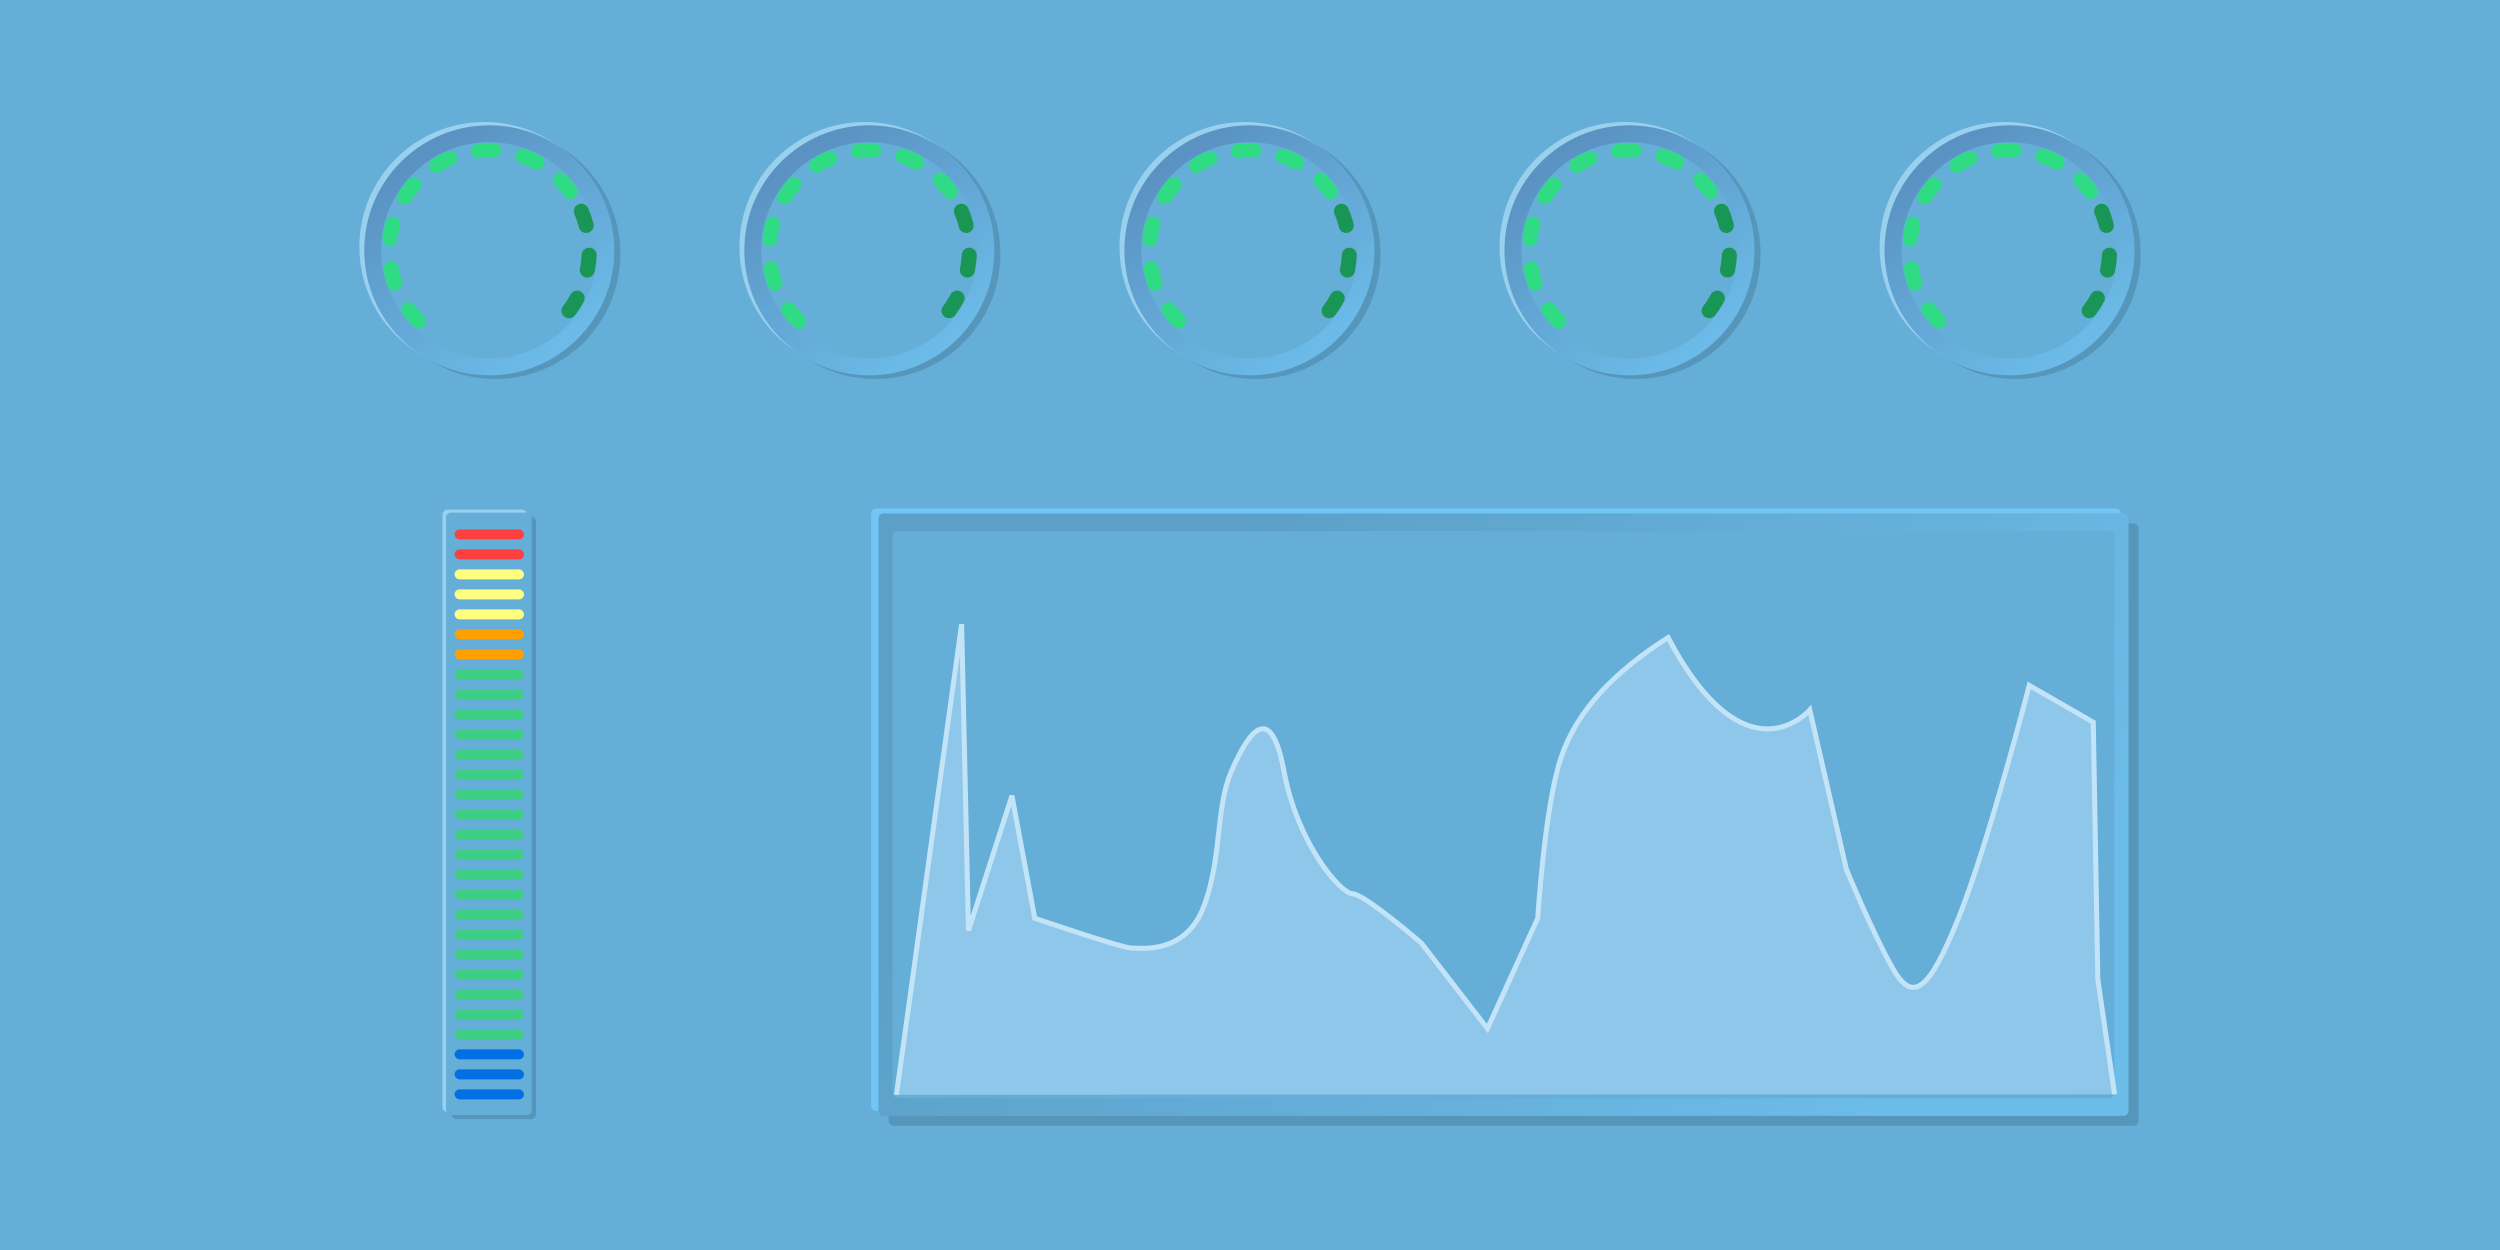 <?xml version="1.0" encoding="UTF-8" standalone="no"?>
<!-- Created with Inkscape (http://www.inkscape.org/) -->

<svg
   xmlns:dc="http://purl.org/dc/elements/1.1/"
   xmlns:cc="http://creativecommons.org/ns#"
   xmlns:rdf="http://www.w3.org/1999/02/22-rdf-syntax-ns#"
   xmlns:svg="http://www.w3.org/2000/svg"
   xmlns="http://www.w3.org/2000/svg"
   xmlns:xlink="http://www.w3.org/1999/xlink"
   xmlns:sodipodi="http://sodipodi.sourceforge.net/DTD/sodipodi-0.dtd"
   xmlns:inkscape="http://www.inkscape.org/namespaces/inkscape"
   width="500"
   height="250"
   viewBox="0 0 132.292 66.146"
   version="1.1"
   id="svg8"
   inkscape:export-filename="/home/rob/git/charactercompressor/plugins/CharacterCompressor/Resources/UI_idea.png"
   inkscape:export-xdpi="95.999992"
   inkscape:export-ydpi="95.999992"
   inkscape:version="0.92.4 (5da689c313, 2019-01-14)"
   sodipodi:docname="UI_idea.svg">
  <defs
     id="defs2">
    <linearGradient
       inkscape:collect="always"
       id="linearGradient2686">
      <stop
         style="stop-color:#6cbce9;stop-opacity:1"
         offset="0"
         id="stop2682" />
      <stop
         style="stop-color:#5ca0c7;stop-opacity:1"
         offset="1"
         id="stop2684" />
    </linearGradient>
    <linearGradient
       inkscape:collect="always"
       id="linearGradient866">
      <stop
         style="stop-color:#6bbae7;stop-opacity:1"
         offset="0"
         id="stop862" />
      <stop
         style="stop-color:#5a92c2;stop-opacity:1"
         offset="1"
         id="stop864" />
    </linearGradient>
    <linearGradient
       inkscape:collect="always"
       xlink:href="#linearGradient866"
       id="linearGradient868"
       x1="24.68"
       y1="25.247"
       x2="17.378"
       y2="15.029"
       gradientUnits="userSpaceOnUse"
       gradientTransform="translate(5.245,-7.26)" />
    <filter
       inkscape:collect="always"
       style="color-interpolation-filters:sRGB"
       id="filter998"
       x="-0.036"
       width="1.072"
       y="-0.036"
       height="1.072">
      <feGaussianBlur
         inkscape:collect="always"
         stdDeviation="0.198"
         id="feGaussianBlur1000" />
    </filter>
    <filter
       inkscape:collect="always"
       style="color-interpolation-filters:sRGB"
       id="filter1036"
       x="-0.036"
       width="1.072"
       y="-0.036"
       height="1.072">
      <feGaussianBlur
         inkscape:collect="always"
         stdDeviation="0.198"
         id="feGaussianBlur1038" />
    </filter>
    <linearGradient
       inkscape:collect="always"
       xlink:href="#linearGradient866"
       id="linearGradient1073"
       gradientUnits="userSpaceOnUse"
       gradientTransform="translate(46.024,46.16)"
       x1="24.68"
       y1="25.247"
       x2="17.378"
       y2="15.029" />
    <linearGradient
       inkscape:collect="always"
       xlink:href="#linearGradient866"
       id="linearGradient1089"
       gradientUnits="userSpaceOnUse"
       gradientTransform="translate(46.024,46.16)"
       x1="24.68"
       y1="25.247"
       x2="17.378"
       y2="15.029" />
    <linearGradient
       inkscape:collect="always"
       xlink:href="#linearGradient866"
       id="linearGradient1105"
       gradientUnits="userSpaceOnUse"
       gradientTransform="translate(46.024,46.16)"
       x1="24.68"
       y1="25.247"
       x2="17.378"
       y2="15.029" />
    <linearGradient
       inkscape:collect="always"
       xlink:href="#linearGradient866"
       id="linearGradient1121"
       gradientUnits="userSpaceOnUse"
       gradientTransform="translate(46.024,46.16)"
       x1="24.68"
       y1="25.247"
       x2="17.378"
       y2="15.029" />
    <filter
       inkscape:collect="always"
       style="color-interpolation-filters:sRGB"
       id="filter1191"
       x="-0.035"
       width="1.07"
       y="-0.009"
       height="1.019">
      <feGaussianBlur
         inkscape:collect="always"
         stdDeviation="0.126"
         id="feGaussianBlur1193" />
    </filter>
    <filter
       inkscape:collect="always"
       style="color-interpolation-filters:sRGB"
       id="filter1603"
       x="-0.035"
       width="1.07"
       y="-0.009"
       height="1.019">
      <feGaussianBlur
         inkscape:collect="always"
         stdDeviation="0.126"
         id="feGaussianBlur1605" />
    </filter>
    <filter
       inkscape:collect="always"
       style="color-interpolation-filters:sRGB"
       id="filter2488"
       x="-0.009"
       width="1.018"
       y="-0.018"
       height="1.037">
      <feGaussianBlur
         inkscape:collect="always"
         stdDeviation="0.245"
         id="feGaussianBlur2490" />
    </filter>
    <filter
       inkscape:collect="always"
       style="color-interpolation-filters:sRGB"
       id="filter2494"
       x="-0.009"
       width="1.018"
       y="-0.018"
       height="1.037">
      <feGaussianBlur
         inkscape:collect="always"
         stdDeviation="0.245"
         id="feGaussianBlur2496" />
    </filter>
    <linearGradient
       inkscape:collect="always"
       xlink:href="#linearGradient2686"
       id="linearGradient2688"
       x1="101.659"
       y1="60.148"
       x2="65.654"
       y2="30.682"
       gradientUnits="userSpaceOnUse" />
  </defs>
  <sodipodi:namedview
     id="base"
     pagecolor="#ffffff"
     bordercolor="#666666"
     borderopacity="1.0"
     inkscape:pageopacity="0.0"
     inkscape:pageshadow="2"
     inkscape:zoom="1"
     inkscape:cx="282.14211"
     inkscape:cy="187.76984"
     inkscape:document-units="px"
     inkscape:current-layer="layer1"
     showgrid="false"
     units="px"
     inkscape:snap-bbox="true"
     inkscape:bbox-paths="true"
     inkscape:bbox-nodes="true"
     inkscape:snap-bbox-edge-midpoints="true"
     inkscape:snap-bbox-midpoints="true"
     inkscape:snap-page="true"
     inkscape:snap-object-midpoints="true"
     inkscape:snap-global="false"
     showguides="true"
     inkscape:guide-bbox="true"
     fit-margin-top="0"
     fit-margin-left="0"
     fit-margin-right="0"
     fit-margin-bottom="0"
     inkscape:window-width="1920"
     inkscape:window-height="1029"
     inkscape:window-x="0"
     inkscape:window-y="27"
     inkscape:window-maximized="1">
    <sodipodi:guide
       position="44.913,4.63"
       orientation="0,1"
       id="guide2697"
       inkscape:locked="false" />
  </sodipodi:namedview>
  <g
     inkscape:label="bg"
     inkscape:groupmode="layer"
     id="layer1"
     transform="translate(0,-164.708)"
     style="display:inline">
    <rect
       style="fill:#64aed8;fill-opacity:1;stroke-width:0.265"
       id="rect815"
       width="132.292"
       height="66.146"
       x="0"
       y="164.708" />
  </g>
  <g
     inkscape:groupmode="layer"
     id="layer2"
     inkscape:label="knop"
     style="display:inline"
     transform="translate(0,-3.9882813e-6)">
    <circle
       style="fill:#ffffff;fill-opacity:0.51;stroke-width:0.226"
       id="circle822"
       cx="-26.185"
       cy="-26.325"
       r="6.615" />
    <circle
       style="fill:#5696ba;fill-opacity:1;stroke-width:0.226;filter:url(#filter998)"
       id="circle1002"
       cx="26.213"
       cy="13.44"
       r="6.615" />
    <circle
       r="6.615"
       cy="13.069"
       cx="25.631"
       id="circle820"
       style="fill:#99d0ee;fill-opacity:1;stroke-width:0.226;filter:url(#filter1036)" />
    <circle
       style="fill:url(#linearGradient868);fill-opacity:1;stroke-width:0.226"
       id="path818"
       cx="25.891"
       cy="13.246"
       r="6.615" />
    <circle
       r="5.722"
       cy="13.246"
       cx="25.891"
       id="circle1004"
       style="fill:#64aed8;fill-opacity:1;stroke-width:0.195" />
    <path
       style="fill:none;fill-opacity:1;stroke:#2fdc84;stroke-width:0.794;stroke-linecap:round;stroke-linejoin:miter;stroke-miterlimit:4;stroke-dasharray:0.794, 1.587;stroke-dashoffset:0;stroke-opacity:1;paint-order:normal"
       id="path1047"
       sodipodi:type="arc"
       sodipodi:cx="25.89076"
       sodipodi:cy="13.24632"
       sodipodi:rx="5.2916665"
       sodipodi:ry="5.2916665"
       sodipodi:start="2.3561945"
       sodipodi:end="5.7246799"
       d="m 22.149,16.988 a 5.292,5.292 0 0 1 -1.251,-5.494 5.292,5.292 0 0 1 4.41,-3.507 5.292,5.292 0 0 1 5.071,2.455"
       sodipodi:open="true" />
    <path
       sodipodi:open="true"
       d="m 30.762,11.179 a 5.292,5.292 0 0 1 -1.686,6.294"
       sodipodi:end="0.9250245"
       sodipodi:start="5.8817596"
       sodipodi:ry="5.2916665"
       sodipodi:rx="5.2916665"
       sodipodi:cy="13.24632"
       sodipodi:cx="25.89076"
       sodipodi:type="arc"
       id="path1049"
       style="fill:none;fill-opacity:1;stroke:#199656;stroke-width:0.794;stroke-linecap:round;stroke-linejoin:miter;stroke-miterlimit:4;stroke-dasharray:0.794, 1.587;stroke-dashoffset:0;stroke-opacity:1;paint-order:normal" />
    <g
       transform="translate(-20.668,-53.42)"
       id="g1071">
      <circle
         style="fill:#5696ba;fill-opacity:1;stroke-width:0.226;filter:url(#filter998)"
         id="circle1059"
         cx="66.993"
         cy="66.86"
         r="6.615" />
      <circle
         r="6.615"
         cy="66.49"
         cx="66.41"
         id="circle1061"
         style="fill:#99d0ee;fill-opacity:1;stroke-width:0.226;filter:url(#filter1036)" />
      <circle
         style="fill:url(#linearGradient1073);fill-opacity:1;stroke-width:0.226"
         id="circle1063"
         cx="66.67"
         cy="66.667"
         r="6.615" />
      <circle
         r="5.722"
         cy="66.667"
         cx="66.67"
         id="circle1065"
         style="fill:#64aed8;fill-opacity:1;stroke-width:0.195" />
      <path
         style="fill:none;fill-opacity:1;stroke:#2fdc84;stroke-width:0.794;stroke-linecap:round;stroke-linejoin:miter;stroke-miterlimit:4;stroke-dasharray:0.794, 1.587;stroke-dashoffset:0;stroke-opacity:1;paint-order:normal"
         id="path1067"
         sodipodi:type="arc"
         sodipodi:cx="66.670448"
         sodipodi:cy="66.66671"
         sodipodi:rx="5.2916665"
         sodipodi:ry="5.2916665"
         sodipodi:start="2.3561945"
         sodipodi:end="5.7246799"
         d="m 62.929,70.408 a 5.292,5.292 0 0 1 -1.251,-5.494 5.292,5.292 0 0 1 4.41,-3.507 5.292,5.292 0 0 1 5.071,2.455"
         sodipodi:open="true" />
      <path
         sodipodi:open="true"
         d="m 71.541,64.599 a 5.292,5.292 0 0 1 -1.686,6.294"
         sodipodi:end="0.9250245"
         sodipodi:start="5.8817596"
         sodipodi:ry="5.2916665"
         sodipodi:rx="5.2916665"
         sodipodi:cy="66.66671"
         sodipodi:cx="66.670448"
         sodipodi:type="arc"
         id="path1069"
         style="fill:none;fill-opacity:1;stroke:#199656;stroke-width:0.794;stroke-linecap:round;stroke-linejoin:miter;stroke-miterlimit:4;stroke-dasharray:0.794, 1.587;stroke-dashoffset:0;stroke-opacity:1;paint-order:normal" />
    </g>
    <g
       id="g1087"
       transform="translate(-0.556,-53.42)">
      <circle
         r="6.615"
         cy="66.86"
         cx="66.993"
         id="circle1075"
         style="fill:#5696ba;fill-opacity:1;stroke-width:0.226;filter:url(#filter998)" />
      <circle
         style="fill:#99d0ee;fill-opacity:1;stroke-width:0.226;filter:url(#filter1036)"
         id="circle1077"
         cx="66.41"
         cy="66.49"
         r="6.615" />
      <circle
         r="6.615"
         cy="66.667"
         cx="66.67"
         id="circle1079"
         style="fill:url(#linearGradient1089);fill-opacity:1;stroke-width:0.226" />
      <circle
         style="fill:#64aed8;fill-opacity:1;stroke-width:0.195"
         id="circle1081"
         cx="66.67"
         cy="66.667"
         r="5.722" />
      <path
         sodipodi:open="true"
         d="m 62.929,70.408 a 5.292,5.292 0 0 1 -1.251,-5.494 5.292,5.292 0 0 1 4.41,-3.507 5.292,5.292 0 0 1 5.071,2.455"
         sodipodi:end="5.7246799"
         sodipodi:start="2.3561945"
         sodipodi:ry="5.2916665"
         sodipodi:rx="5.2916665"
         sodipodi:cy="66.66671"
         sodipodi:cx="66.670448"
         sodipodi:type="arc"
         id="path1083"
         style="fill:none;fill-opacity:1;stroke:#2fdc84;stroke-width:0.794;stroke-linecap:round;stroke-linejoin:miter;stroke-miterlimit:4;stroke-dasharray:0.794, 1.587;stroke-dashoffset:0;stroke-opacity:1;paint-order:normal" />
      <path
         style="fill:none;fill-opacity:1;stroke:#199656;stroke-width:0.794;stroke-linecap:round;stroke-linejoin:miter;stroke-miterlimit:4;stroke-dasharray:0.794, 1.587;stroke-dashoffset:0;stroke-opacity:1;paint-order:normal"
         id="path1085"
         sodipodi:type="arc"
         sodipodi:cx="66.670448"
         sodipodi:cy="66.66671"
         sodipodi:rx="5.2916665"
         sodipodi:ry="5.2916665"
         sodipodi:start="5.8817596"
         sodipodi:end="0.9250245"
         d="m 71.541,64.599 a 5.292,5.292 0 0 1 -1.686,6.294"
         sodipodi:open="true" />
    </g>
    <g
       transform="translate(39.668,-53.42)"
       id="g1103">
      <circle
         style="fill:#5696ba;fill-opacity:1;stroke-width:0.226;filter:url(#filter998)"
         id="circle1091"
         cx="66.993"
         cy="66.86"
         r="6.615" />
      <circle
         r="6.615"
         cy="66.49"
         cx="66.41"
         id="circle1093"
         style="fill:#99d0ee;fill-opacity:1;stroke-width:0.226;filter:url(#filter1036)" />
      <circle
         style="fill:url(#linearGradient1105);fill-opacity:1;stroke-width:0.226"
         id="circle1095"
         cx="66.67"
         cy="66.667"
         r="6.615" />
      <circle
         r="5.722"
         cy="66.667"
         cx="66.67"
         id="circle1097"
         style="fill:#64aed8;fill-opacity:1;stroke-width:0.195" />
      <path
         style="fill:none;fill-opacity:1;stroke:#2fdc84;stroke-width:0.794;stroke-linecap:round;stroke-linejoin:miter;stroke-miterlimit:4;stroke-dasharray:0.794, 1.587;stroke-dashoffset:0;stroke-opacity:1;paint-order:normal"
         id="path1099"
         sodipodi:type="arc"
         sodipodi:cx="66.670448"
         sodipodi:cy="66.66671"
         sodipodi:rx="5.2916665"
         sodipodi:ry="5.2916665"
         sodipodi:start="2.3561945"
         sodipodi:end="5.7246799"
         d="m 62.929,70.408 a 5.292,5.292 0 0 1 -1.251,-5.494 5.292,5.292 0 0 1 4.41,-3.507 5.292,5.292 0 0 1 5.071,2.455"
         sodipodi:open="true" />
      <path
         sodipodi:open="true"
         d="m 71.541,64.599 a 5.292,5.292 0 0 1 -1.686,6.294"
         sodipodi:end="0.9250245"
         sodipodi:start="5.8817596"
         sodipodi:ry="5.2916665"
         sodipodi:rx="5.2916665"
         sodipodi:cy="66.66671"
         sodipodi:cx="66.670448"
         sodipodi:type="arc"
         id="path1101"
         style="fill:none;fill-opacity:1;stroke:#199656;stroke-width:0.794;stroke-linecap:round;stroke-linejoin:miter;stroke-miterlimit:4;stroke-dasharray:0.794, 1.587;stroke-dashoffset:0;stroke-opacity:1;paint-order:normal" />
    </g>
    <g
       transform="translate(19.556,-53.42)"
       id="g1119">
      <circle
         style="fill:#5696ba;fill-opacity:1;stroke-width:0.226;filter:url(#filter998)"
         id="circle1107"
         cx="66.993"
         cy="66.86"
         r="6.615" />
      <circle
         r="6.615"
         cy="66.49"
         cx="66.41"
         id="circle1109"
         style="fill:#99d0ee;fill-opacity:1;stroke-width:0.226;filter:url(#filter1036)" />
      <circle
         style="fill:url(#linearGradient1121);fill-opacity:1;stroke-width:0.226"
         id="circle1111"
         cx="66.67"
         cy="66.667"
         r="6.615" />
      <circle
         r="5.722"
         cy="66.667"
         cx="66.67"
         id="circle1113"
         style="fill:#64aed8;fill-opacity:1;stroke-width:0.195" />
      <path
         style="fill:none;fill-opacity:1;stroke:#2fdc84;stroke-width:0.794;stroke-linecap:round;stroke-linejoin:miter;stroke-miterlimit:4;stroke-dasharray:0.794, 1.587;stroke-dashoffset:0;stroke-opacity:1;paint-order:normal"
         id="path1115"
         sodipodi:type="arc"
         sodipodi:cx="66.670448"
         sodipodi:cy="66.66671"
         sodipodi:rx="5.2916665"
         sodipodi:ry="5.2916665"
         sodipodi:start="2.3561945"
         sodipodi:end="5.7246799"
         d="m 62.929,70.408 a 5.292,5.292 0 0 1 -1.251,-5.494 5.292,5.292 0 0 1 4.41,-3.507 5.292,5.292 0 0 1 5.071,2.455"
         sodipodi:open="true" />
      <path
         sodipodi:open="true"
         d="m 71.541,64.599 a 5.292,5.292 0 0 1 -1.686,6.294"
         sodipodi:end="0.9250245"
         sodipodi:start="5.8817596"
         sodipodi:ry="5.2916665"
         sodipodi:rx="5.2916665"
         sodipodi:cy="66.66671"
         sodipodi:cx="66.670448"
         sodipodi:type="arc"
         id="path1117"
         style="fill:none;fill-opacity:1;stroke:#199656;stroke-width:0.794;stroke-linecap:round;stroke-linejoin:miter;stroke-miterlimit:4;stroke-dasharray:0.794, 1.587;stroke-dashoffset:0;stroke-opacity:1;paint-order:normal" />
    </g>
  </g>
  <g
     inkscape:groupmode="layer"
     id="layer3"
     inkscape:label="meter"
     style="display:inline;opacity:1"
     transform="translate(0,-3.9882813e-6)">
    <g
       id="g2663"
       transform="translate(14.155,-0.655)">
      <g
         id="g1610">
        <rect
           y="27.887"
           x="9.634"
           height="31.882"
           width="8.599"
           id="rect1125"
           style="fill:#5696ba;fill-opacity:1;stroke:none;stroke-width:1.1;stroke-linecap:round;stroke-linejoin:miter;stroke-miterlimit:4;stroke-dasharray:1.1, 2.199;stroke-dashoffset:0;stroke-opacity:1;paint-order:normal;filter:url(#filter1603)"
           transform="matrix(0.521,0,0,1,4.71,0.106)"
           ry="0.265"
           rx="0.508" />
        <rect
           style="fill:#99d0ee;fill-opacity:1;stroke:none;stroke-width:1.1;stroke-linecap:round;stroke-linejoin:miter;stroke-miterlimit:4;stroke-dasharray:1.1, 2.199;stroke-dashoffset:0;stroke-opacity:1;paint-order:normal;filter:url(#filter1191)"
           id="rect1127"
           width="8.599"
           height="31.882"
           x="9.393"
           y="27.649"
           transform="matrix(0.521,0,0,1,4.366,-0.026)"
           rx="0.508"
           ry="0.265" />
        <rect
           style="fill:#64aed8;fill-opacity:1;stroke:none;stroke-width:0.794;stroke-linecap:round;stroke-linejoin:miter;stroke-miterlimit:4;stroke-dasharray:0.794, 1.587;stroke-dashoffset:0;stroke-opacity:1;paint-order:normal"
           id="rect1123"
           width="4.534"
           height="31.882"
           x="9.448"
           y="27.781"
           ry="0.265"
           rx="0.265" />
      </g>
      <g
         id="g2532">
        <rect
           y="58.301"
           x="9.899"
           height="0.529"
           width="3.674"
           id="rect1616"
           style="fill:#0070e4;fill-opacity:1;stroke:none;stroke-width:0.794;stroke-linecap:round;stroke-linejoin:miter;stroke-miterlimit:4;stroke-dasharray:0.794, 1.587;stroke-dashoffset:0;stroke-opacity:1;paint-order:normal"
           ry="0.265"
           rx="0.265" />
        <rect
           style="fill:#0070e4;fill-opacity:1;stroke:none;stroke-width:0.794;stroke-linecap:round;stroke-linejoin:miter;stroke-miterlimit:4;stroke-dasharray:0.794, 1.587;stroke-dashoffset:0;stroke-opacity:1;paint-order:normal"
           id="rect1671"
           width="3.674"
           height="0.529"
           x="9.899"
           y="57.243"
           ry="0.265"
           rx="0.265" />
        <rect
           y="56.184"
           x="9.899"
           height="0.529"
           width="3.674"
           id="rect1673"
           style="fill:#0070e4;fill-opacity:1;stroke:none;stroke-width:0.794;stroke-linecap:round;stroke-linejoin:miter;stroke-miterlimit:4;stroke-dasharray:0.794, 1.587;stroke-dashoffset:0;stroke-opacity:1;paint-order:normal"
           ry="0.265"
           rx="0.265" />
        <rect
           style="fill:#3dce84;fill-opacity:1;stroke:none;stroke-width:0.794;stroke-linecap:round;stroke-linejoin:miter;stroke-miterlimit:4;stroke-dasharray:0.794, 1.587;stroke-dashoffset:0;stroke-opacity:1;paint-order:normal"
           id="rect1675"
           width="3.674"
           height="0.529"
           x="9.899"
           y="55.126"
           ry="0.265"
           rx="0.265" />
        <rect
           y="54.068"
           x="9.899"
           height="0.529"
           width="3.674"
           id="rect1677"
           style="fill:#3dce84;fill-opacity:1;stroke:none;stroke-width:0.794;stroke-linecap:round;stroke-linejoin:miter;stroke-miterlimit:4;stroke-dasharray:0.794, 1.587;stroke-dashoffset:0;stroke-opacity:1;paint-order:normal"
           ry="0.265"
           rx="0.265" />
        <rect
           style="fill:#3dce84;fill-opacity:1;stroke:none;stroke-width:0.794;stroke-linecap:round;stroke-linejoin:miter;stroke-miterlimit:4;stroke-dasharray:0.794, 1.587;stroke-dashoffset:0;stroke-opacity:1;paint-order:normal"
           id="rect1679"
           width="3.674"
           height="0.529"
           x="9.899"
           y="54.068"
           ry="0.265"
           rx="0.265" />
        <rect
           y="53.009"
           x="9.899"
           height="0.529"
           width="3.674"
           id="rect1681"
           style="fill:#3dce84;fill-opacity:1;stroke:none;stroke-width:0.794;stroke-linecap:round;stroke-linejoin:miter;stroke-miterlimit:4;stroke-dasharray:0.794, 1.587;stroke-dashoffset:0;stroke-opacity:1;paint-order:normal"
           ry="0.265"
           rx="0.265" />
        <rect
           style="fill:#3dce84;fill-opacity:1;stroke:none;stroke-width:0.794;stroke-linecap:round;stroke-linejoin:miter;stroke-miterlimit:4;stroke-dasharray:0.794, 1.587;stroke-dashoffset:0;stroke-opacity:1;paint-order:normal"
           id="rect1683"
           width="3.674"
           height="0.529"
           x="9.899"
           y="51.951"
           ry="0.265"
           rx="0.265" />
        <rect
           y="50.893"
           x="9.899"
           height="0.529"
           width="3.674"
           id="rect1685"
           style="fill:#3dce84;fill-opacity:1;stroke:none;stroke-width:0.794;stroke-linecap:round;stroke-linejoin:miter;stroke-miterlimit:4;stroke-dasharray:0.794, 1.587;stroke-dashoffset:0;stroke-opacity:1;paint-order:normal"
           ry="0.265"
           rx="0.265" />
        <rect
           style="fill:#3dce84;fill-opacity:1;stroke:none;stroke-width:0.794;stroke-linecap:round;stroke-linejoin:miter;stroke-miterlimit:4;stroke-dasharray:0.794, 1.587;stroke-dashoffset:0;stroke-opacity:1;paint-order:normal"
           id="rect1687"
           width="3.674"
           height="0.529"
           x="9.899"
           y="49.834"
           ry="0.265"
           rx="0.265" />
        <rect
           y="48.776"
           x="9.899"
           height="0.529"
           width="3.674"
           id="rect1689"
           style="fill:#3dce84;fill-opacity:1;stroke:none;stroke-width:0.794;stroke-linecap:round;stroke-linejoin:miter;stroke-miterlimit:4;stroke-dasharray:0.794, 1.587;stroke-dashoffset:0;stroke-opacity:1;paint-order:normal"
           ry="0.265"
           rx="0.265" />
        <rect
           style="fill:#3dce84;fill-opacity:1;stroke:none;stroke-width:0.794;stroke-linecap:round;stroke-linejoin:miter;stroke-miterlimit:4;stroke-dasharray:0.794, 1.587;stroke-dashoffset:0;stroke-opacity:1;paint-order:normal"
           id="rect1691"
           width="3.674"
           height="0.529"
           x="9.899"
           y="47.718"
           ry="0.265"
           rx="0.265" />
        <rect
           y="46.659"
           x="9.899"
           height="0.529"
           width="3.674"
           id="rect1693"
           style="fill:#3dce84;fill-opacity:1;stroke:none;stroke-width:0.794;stroke-linecap:round;stroke-linejoin:miter;stroke-miterlimit:4;stroke-dasharray:0.794, 1.587;stroke-dashoffset:0;stroke-opacity:1;paint-order:normal"
           ry="0.265"
           rx="0.265" />
        <rect
           style="fill:#3dce84;fill-opacity:1;stroke:none;stroke-width:0.794;stroke-linecap:round;stroke-linejoin:miter;stroke-miterlimit:4;stroke-dasharray:0.794, 1.587;stroke-dashoffset:0;stroke-opacity:1;paint-order:normal"
           id="rect1695"
           width="3.674"
           height="0.529"
           x="9.899"
           y="45.601"
           ry="0.265"
           rx="0.265" />
        <rect
           y="44.543"
           x="9.899"
           height="0.529"
           width="3.674"
           id="rect1697"
           style="fill:#3dce84;fill-opacity:1;stroke:none;stroke-width:0.794;stroke-linecap:round;stroke-linejoin:miter;stroke-miterlimit:4;stroke-dasharray:0.794, 1.587;stroke-dashoffset:0;stroke-opacity:1;paint-order:normal"
           ry="0.265"
           rx="0.265" />
        <rect
           style="fill:#3dce84;fill-opacity:1;stroke:none;stroke-width:0.794;stroke-linecap:round;stroke-linejoin:miter;stroke-miterlimit:4;stroke-dasharray:0.794, 1.587;stroke-dashoffset:0;stroke-opacity:1;paint-order:normal"
           id="rect1699"
           width="3.674"
           height="0.529"
           x="9.899"
           y="43.484"
           ry="0.265"
           rx="0.265" />
        <rect
           y="42.426"
           x="9.899"
           height="0.529"
           width="3.674"
           id="rect1701"
           style="fill:#3dce84;fill-opacity:1;stroke:none;stroke-width:0.794;stroke-linecap:round;stroke-linejoin:miter;stroke-miterlimit:4;stroke-dasharray:0.794, 1.587;stroke-dashoffset:0;stroke-opacity:1;paint-order:normal"
           ry="0.265"
           rx="0.265" />
        <rect
           style="fill:#3dce84;fill-opacity:1;stroke:none;stroke-width:0.794;stroke-linecap:round;stroke-linejoin:miter;stroke-miterlimit:4;stroke-dasharray:0.794, 1.587;stroke-dashoffset:0;stroke-opacity:1;paint-order:normal"
           id="rect1703"
           width="3.674"
           height="0.529"
           x="9.899"
           y="41.368"
           ry="0.265"
           rx="0.265" />
        <rect
           y="40.309"
           x="9.899"
           height="0.529"
           width="3.674"
           id="rect1705"
           style="fill:#3dce84;fill-opacity:1;stroke:none;stroke-width:0.794;stroke-linecap:round;stroke-linejoin:miter;stroke-miterlimit:4;stroke-dasharray:0.794, 1.587;stroke-dashoffset:0;stroke-opacity:1;paint-order:normal"
           ry="0.265"
           rx="0.265" />
        <rect
           style="fill:#3dce84;fill-opacity:1;stroke:none;stroke-width:0.794;stroke-linecap:round;stroke-linejoin:miter;stroke-miterlimit:4;stroke-dasharray:0.794, 1.587;stroke-dashoffset:0;stroke-opacity:1;paint-order:normal"
           id="rect1707"
           width="3.674"
           height="0.529"
           x="9.899"
           y="39.251"
           ry="0.265"
           rx="0.265" />
        <rect
           y="38.193"
           x="9.899"
           height="0.529"
           width="3.674"
           id="rect1709"
           style="fill:#3dce84;fill-opacity:1;stroke:none;stroke-width:0.794;stroke-linecap:round;stroke-linejoin:miter;stroke-miterlimit:4;stroke-dasharray:0.794, 1.587;stroke-dashoffset:0;stroke-opacity:1;paint-order:normal"
           ry="0.265"
           rx="0.265" />
        <rect
           style="fill:#3dce84;fill-opacity:1;stroke:none;stroke-width:0.794;stroke-linecap:round;stroke-linejoin:miter;stroke-miterlimit:4;stroke-dasharray:0.794, 1.587;stroke-dashoffset:0;stroke-opacity:1;paint-order:normal"
           id="rect1711"
           width="3.674"
           height="0.529"
           x="9.899"
           y="38.193"
           ry="0.265"
           rx="0.265" />
        <rect
           y="38.193"
           x="9.899"
           height="0.529"
           width="3.674"
           id="rect1713"
           style="fill:#3dce84;fill-opacity:1;stroke:none;stroke-width:0.794;stroke-linecap:round;stroke-linejoin:miter;stroke-miterlimit:4;stroke-dasharray:0.794, 1.587;stroke-dashoffset:0;stroke-opacity:1;paint-order:normal"
           ry="0.265"
           rx="0.265" />
        <rect
           style="fill:#3dce84;fill-opacity:1;stroke:none;stroke-width:0.794;stroke-linecap:round;stroke-linejoin:miter;stroke-miterlimit:4;stroke-dasharray:0.794, 1.587;stroke-dashoffset:0;stroke-opacity:1;paint-order:normal"
           id="rect1715"
           width="3.674"
           height="0.529"
           x="9.899"
           y="38.193"
           ry="0.265"
           rx="0.265" />
        <rect
           y="38.193"
           x="9.899"
           height="0.529"
           width="3.674"
           id="rect1717"
           style="fill:#3dce84;fill-opacity:1;stroke:none;stroke-width:0.794;stroke-linecap:round;stroke-linejoin:miter;stroke-miterlimit:4;stroke-dasharray:0.794, 1.587;stroke-dashoffset:0;stroke-opacity:1;paint-order:normal"
           ry="0.265"
           rx="0.265" />
        <rect
           style="fill:#3dce84;fill-opacity:1;stroke:none;stroke-width:0.794;stroke-linecap:round;stroke-linejoin:miter;stroke-miterlimit:4;stroke-dasharray:0.794, 1.587;stroke-dashoffset:0;stroke-opacity:1;paint-order:normal"
           id="rect1719"
           width="3.674"
           height="0.529"
           x="9.899"
           y="37.134"
           ry="0.265"
           rx="0.265" />
        <rect
           y="36.076"
           x="9.899"
           height="0.529"
           width="3.674"
           id="rect1721"
           style="fill:#3dce84;fill-opacity:1;stroke:none;stroke-width:0.794;stroke-linecap:round;stroke-linejoin:miter;stroke-miterlimit:4;stroke-dasharray:0.794, 1.587;stroke-dashoffset:0;stroke-opacity:1;paint-order:normal"
           ry="0.265"
           rx="0.265" />
        <rect
           style="fill:#ff9f00;fill-opacity:1;stroke:none;stroke-width:0.794;stroke-linecap:round;stroke-linejoin:miter;stroke-miterlimit:4;stroke-dasharray:0.794, 1.587;stroke-dashoffset:0;stroke-opacity:1;paint-order:normal"
           id="rect1723"
           width="3.674"
           height="0.529"
           x="9.899"
           y="35.018"
           ry="0.265"
           rx="0.265" />
        <rect
           y="33.959"
           x="9.899"
           height="0.529"
           width="3.674"
           id="rect1725"
           style="fill:#ff9f00;fill-opacity:1;stroke:none;stroke-width:0.794;stroke-linecap:round;stroke-linejoin:miter;stroke-miterlimit:4;stroke-dasharray:0.794, 1.587;stroke-dashoffset:0;stroke-opacity:1;paint-order:normal"
           ry="0.265"
           rx="0.265" />
        <rect
           style="fill:#ffff82;fill-opacity:1;stroke:none;stroke-width:0.794;stroke-linecap:round;stroke-linejoin:miter;stroke-miterlimit:4;stroke-dasharray:0.794, 1.587;stroke-dashoffset:0;stroke-opacity:1;paint-order:normal"
           id="rect1727"
           width="3.674"
           height="0.529"
           x="9.899"
           y="32.901"
           ry="0.265"
           rx="0.265" />
        <rect
           y="31.843"
           x="9.899"
           height="0.529"
           width="3.674"
           id="rect1729"
           style="fill:#ffff82;fill-opacity:1;stroke:none;stroke-width:0.794;stroke-linecap:round;stroke-linejoin:miter;stroke-miterlimit:4;stroke-dasharray:0.794, 1.587;stroke-dashoffset:0;stroke-opacity:1;paint-order:normal"
           ry="0.265"
           rx="0.265" />
        <rect
           style="fill:#ffff82;fill-opacity:1;stroke:none;stroke-width:0.794;stroke-linecap:round;stroke-linejoin:miter;stroke-miterlimit:4;stroke-dasharray:0.794, 1.587;stroke-dashoffset:0;stroke-opacity:1;paint-order:normal"
           id="rect1731"
           width="3.674"
           height="0.529"
           x="9.899"
           y="30.784"
           ry="0.265"
           rx="0.265" />
        <rect
           y="29.726"
           x="9.899"
           height="0.529"
           width="3.674"
           id="rect1733"
           style="fill:#fc4040;fill-opacity:1;stroke:none;stroke-width:0.794;stroke-linecap:round;stroke-linejoin:miter;stroke-miterlimit:4;stroke-dasharray:0.794, 1.587;stroke-dashoffset:0;stroke-opacity:1;paint-order:normal"
           ry="0.265"
           rx="0.265" />
        <rect
           style="fill:#fc4040;fill-opacity:1;stroke:none;stroke-width:0.794;stroke-linecap:round;stroke-linejoin:miter;stroke-miterlimit:4;stroke-dasharray:0.794, 1.587;stroke-dashoffset:0;stroke-opacity:1;paint-order:normal"
           id="rect1735"
           width="3.674"
           height="0.529"
           x="9.899"
           y="28.668"
           ry="0.265"
           rx="0.265" />
      </g>
    </g>
    <g
       id="g1930"
       transform="matrix(13.297,0,0,1,-84.415,-1.004)"
       style="stroke-width:0.274" />
  </g>
  <g
     inkscape:groupmode="layer"
     id="layer4"
     inkscape:label="histogram"
     transform="translate(0,-3.9882813e-6)">
    <g
       id="g2695"
       transform="translate(-0.634,-2.447)">
      <rect
         rx="0.265"
         ry="0.265"
         y="30.143"
         x="47.652"
         height="31.882"
         width="66.146"
         id="rect2492"
         style="display:inline;opacity:1;fill:#5696ba;fill-opacity:1;stroke:none;stroke-width:0.794;stroke-linecap:round;stroke-linejoin:miter;stroke-miterlimit:4;stroke-dasharray:0.794, 1.587;stroke-dashoffset:0;stroke-opacity:1;paint-order:normal;filter:url(#filter2494)" />
      <rect
         rx="0.265"
         ry="0.265"
         y="29.354"
         x="46.731"
         height="31.882"
         width="66.146"
         id="rect2390"
         style="display:inline;opacity:1;fill:#72c6f6;fill-opacity:1;stroke:none;stroke-width:0.794;stroke-linecap:round;stroke-linejoin:miter;stroke-miterlimit:4;stroke-dasharray:0.794, 1.587;stroke-dashoffset:0;stroke-opacity:1;paint-order:normal;filter:url(#filter2488)" />
      <rect
         style="display:inline;opacity:1;fill:url(#linearGradient2688);fill-opacity:1;stroke:none;stroke-width:0.794;stroke-linecap:round;stroke-linejoin:miter;stroke-miterlimit:4;stroke-dasharray:0.794, 1.587;stroke-dashoffset:0;stroke-opacity:1;paint-order:normal"
         id="rect1939"
         width="66.146"
         height="31.882"
         x="47.122"
         y="29.614"
         ry="0.265"
         rx="0.265" />
      <rect
         rx="0.265"
         ry="0.265"
         y="30.55"
         x="47.871"
         height="30.011"
         width="64.649"
         id="rect2680"
         style="display:inline;opacity:1;fill:#64aed8;fill-opacity:1;stroke:none;stroke-width:0.794;stroke-linecap:round;stroke-linejoin:miter;stroke-miterlimit:4;stroke-dasharray:0.794, 1.587;stroke-dashoffset:0;stroke-opacity:1;paint-order:normal" />
      <path
         sodipodi:nodetypes="cccccsccssccccccccccccc"
         inkscape:connector-curvature="0"
         id="path2622"
         d="m 48.071,60.38 3.449,-24.904 0.363,16.213 2.299,-7.134 1.21,6.485 c 0,0 4.609,1.572 5.093,1.572 0.484,0 2.892,0.373 3.859,-2.221 0.968,-2.594 0.605,-5.188 1.452,-7.134 0.847,-1.946 2.057,-3.891 2.782,0 0.726,3.891 3.024,6.485 3.629,6.485 0.605,0 3.629,2.594 3.629,2.594 l 3.508,4.54 2.661,-5.837 c 0,0 0.363,-5.837 1.21,-8.431 0.847,-2.594 2.892,-4.64 5.686,-6.424 4.113,7.782 7.501,3.83 7.501,3.83 l 1.936,8.431 c 0,0 1.331,3.243 2.42,5.188 1.089,1.946 1.936,1.297 3.508,-2.594 1.573,-3.891 3.75,-12.322 3.75,-12.322 l 3.387,1.946 0.242,13.619 0.886,6.071"
         style="display:inline;opacity:1;fill:#8ec7e9;fill-opacity:1;stroke:#c3e4f7;stroke-width:0.265px;stroke-linecap:butt;stroke-linejoin:miter;stroke-opacity:1" />
    </g>
  </g>
</svg>
